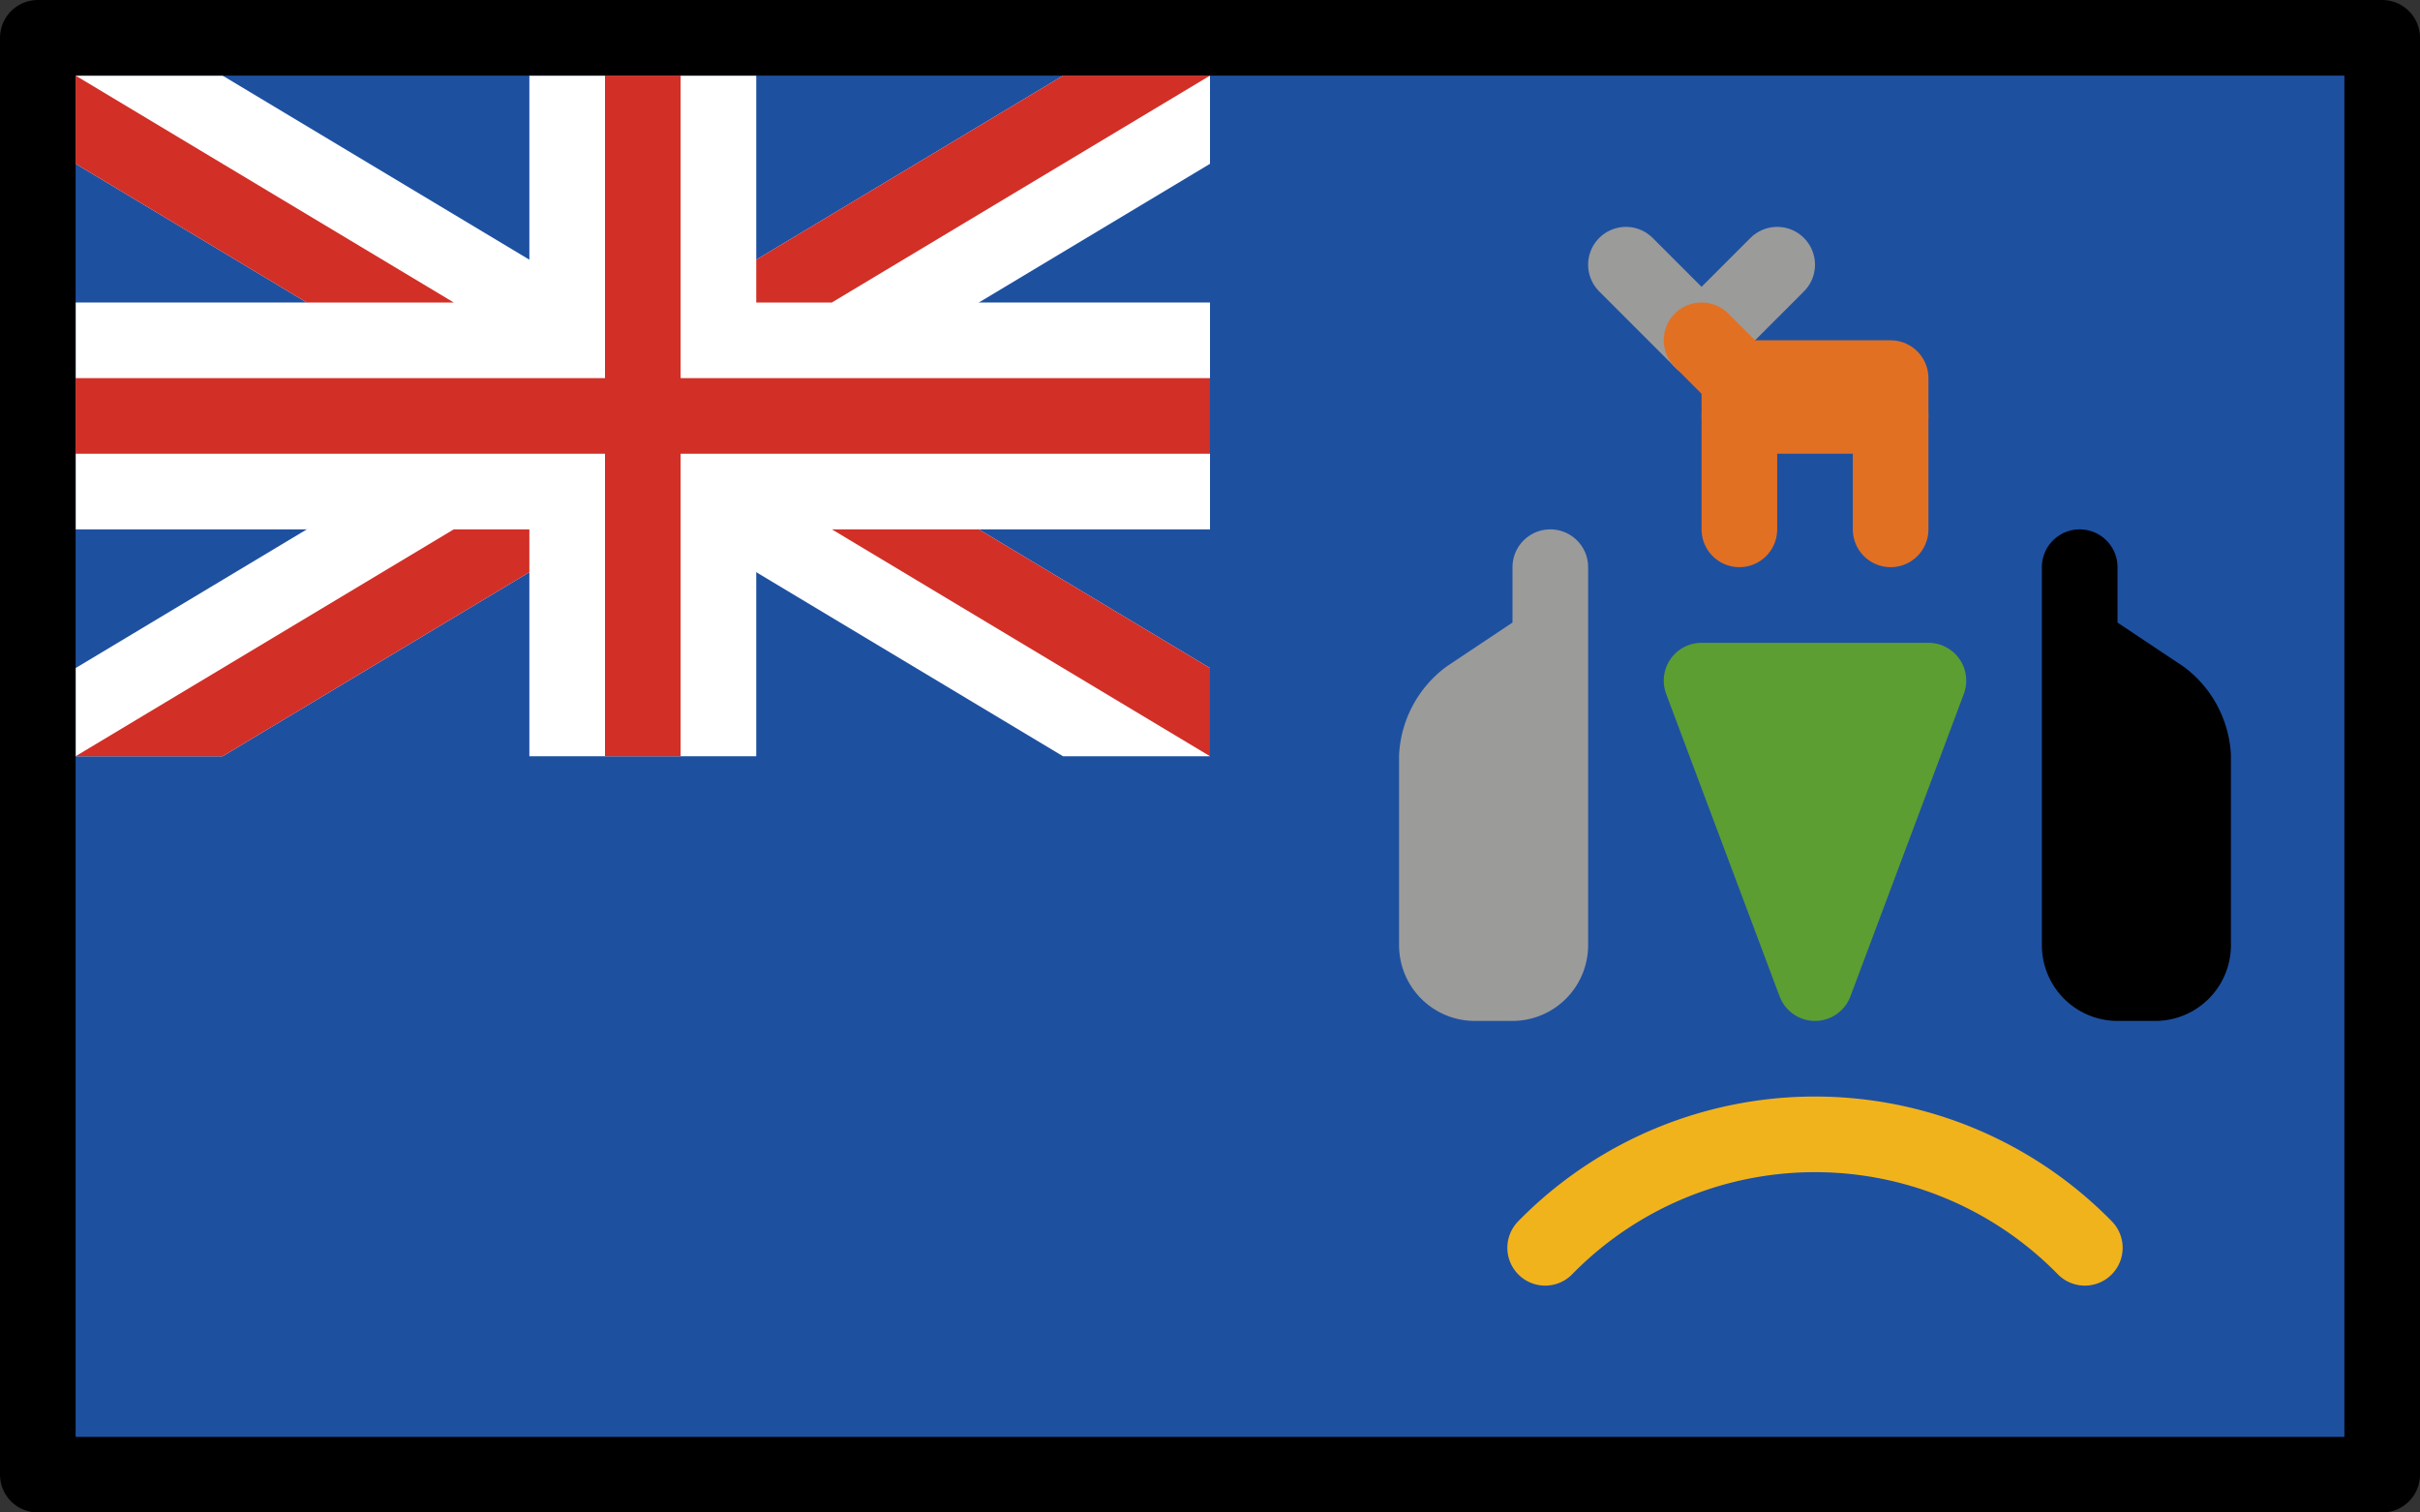 <svg xmlns="http://www.w3.org/2000/svg" xmlns:svg="http://www.w3.org/2000/svg" id="emoji" width="64" height="40" version="1.1" viewBox="0 0 64 40"><rect x="0" y="0" width="64" height="40" fill="#333333" stroke="none"/><g id="color" transform="translate(-4,-16)"><rect id="rect1" width="62" height="38" x="5" y="17" fill="#1e50a0"/><line id="line1" x1="49" x2="51" y1="25" y2="23" fill="none" stroke="#9b9b9a" stroke-linecap="round" stroke-linejoin="round" stroke-width="2"/><line id="line2" x1="49" x2="47" y1="25" y2="23" fill="none" stroke="#9b9b9a" stroke-linecap="round" stroke-linejoin="round" stroke-width="2"/><g id="g9"><polygon id="polygon2" fill="#fff" points="6 20.332 32.113 36 36 36 36 33.668 9.887 18 6 18"/><polygon id="polygon3" fill="#fff" points="32.113 18 6 33.668 6 36 9.887 36 36 20.332 36 18"/><rect id="rect3" width="30" height="6" x="6" y="24" fill="#fff"/><rect id="rect4" width="6" height="18" x="18" y="18" fill="#fff"/><rect id="rect5" width="2" height="18" x="20" y="18" fill="#d22f27"/><rect id="rect6" width="30" height="2" x="6" y="26" fill="#d22f27"/><polygon id="polygon6" fill="#d22f27" points="26 30 36 36 36 33.668 29.887 30"/><polygon id="polygon7" fill="#d22f27" points="24 22.868 24 24 26 24 36 18 32.113 18"/><polygon id="polygon8" fill="#d22f27" points="16 24 6 18 6 20.332 12.113 24"/><polygon id="polygon9" fill="#d22f27" points="18 31.132 18 30 16 30 6 36 9.887 36"/></g><rect id="rect9" width="4" height="1" x="50" y="26" fill="none" stroke="#e27022" stroke-linecap="round" stroke-linejoin="round" stroke-width="2"/><line id="line9" x1="54" x2="54" y1="27" y2="30" fill="none" stroke="#e27022" stroke-linecap="round" stroke-linejoin="round" stroke-width="2"/><line id="line10" x1="50" x2="50" y1="27" y2="30" fill="none" stroke="#e27022" stroke-linecap="round" stroke-linejoin="round" stroke-width="2"/><line id="line11" x1="49" x2="50" y1="25" y2="26" fill="none" stroke="#e27022" stroke-linecap="round" stroke-linejoin="round" stroke-width="2"/><path id="path11" fill="none" stroke="#f1b31c" stroke-linecap="round" stroke-linejoin="round" stroke-width="2" d="M 59.136,49 A 9.986,9.986 0 0 0 44.864,49"/><polygon id="polygon11" fill="#5c9e31" stroke="#5c9e31" stroke-linecap="round" stroke-linejoin="round" stroke-width="2" points="49 34 52 42 55 34"/><g id="g13"><path id="path12" d="m 59,31 v 10 a 1.003,1.003 0 0 0 1,1 h 1 a 1.003,1.003 0 0 0 1,-1 V 36 A 2.094,2.094 0 0 0 61.168,34.445 L 59,33"/><path id="path13" fill="none" stroke="#000" stroke-linecap="round" stroke-linejoin="round" stroke-width="2" d="m 59,31 v 10 a 1.003,1.003 0 0 0 1,1 h 1 a 1.003,1.003 0 0 0 1,-1 V 36 A 2.094,2.094 0 0 0 61.168,34.445 L 59,33"/></g><g id="g15"><path id="path14" fill="#9b9b9a" d="m 45,31 v 10 a 1.003,1.003 0 0 1 -1,1 h -1 a 1.003,1.003 0 0 1 -1,-1 v -5 a 2.094,2.094 0 0 1 0.832,-1.555 L 45,33"/><path id="path15" fill="none" stroke="#9b9b9a" stroke-linecap="round" stroke-linejoin="round" stroke-width="2" d="m 45,31 v 10 a 1.003,1.003 0 0 1 -1,1 h -1 a 1.003,1.003 0 0 1 -1,-1 v -5 a 2.094,2.094 0 0 1 0.832,-1.555 L 45,33"/></g></g><g id="line" transform="translate(-4,-16)"><rect id="rect15" width="62" height="38" x="5" y="17" fill="none" stroke="#000" stroke-linecap="round" stroke-linejoin="round" stroke-width="2"/></g></svg>